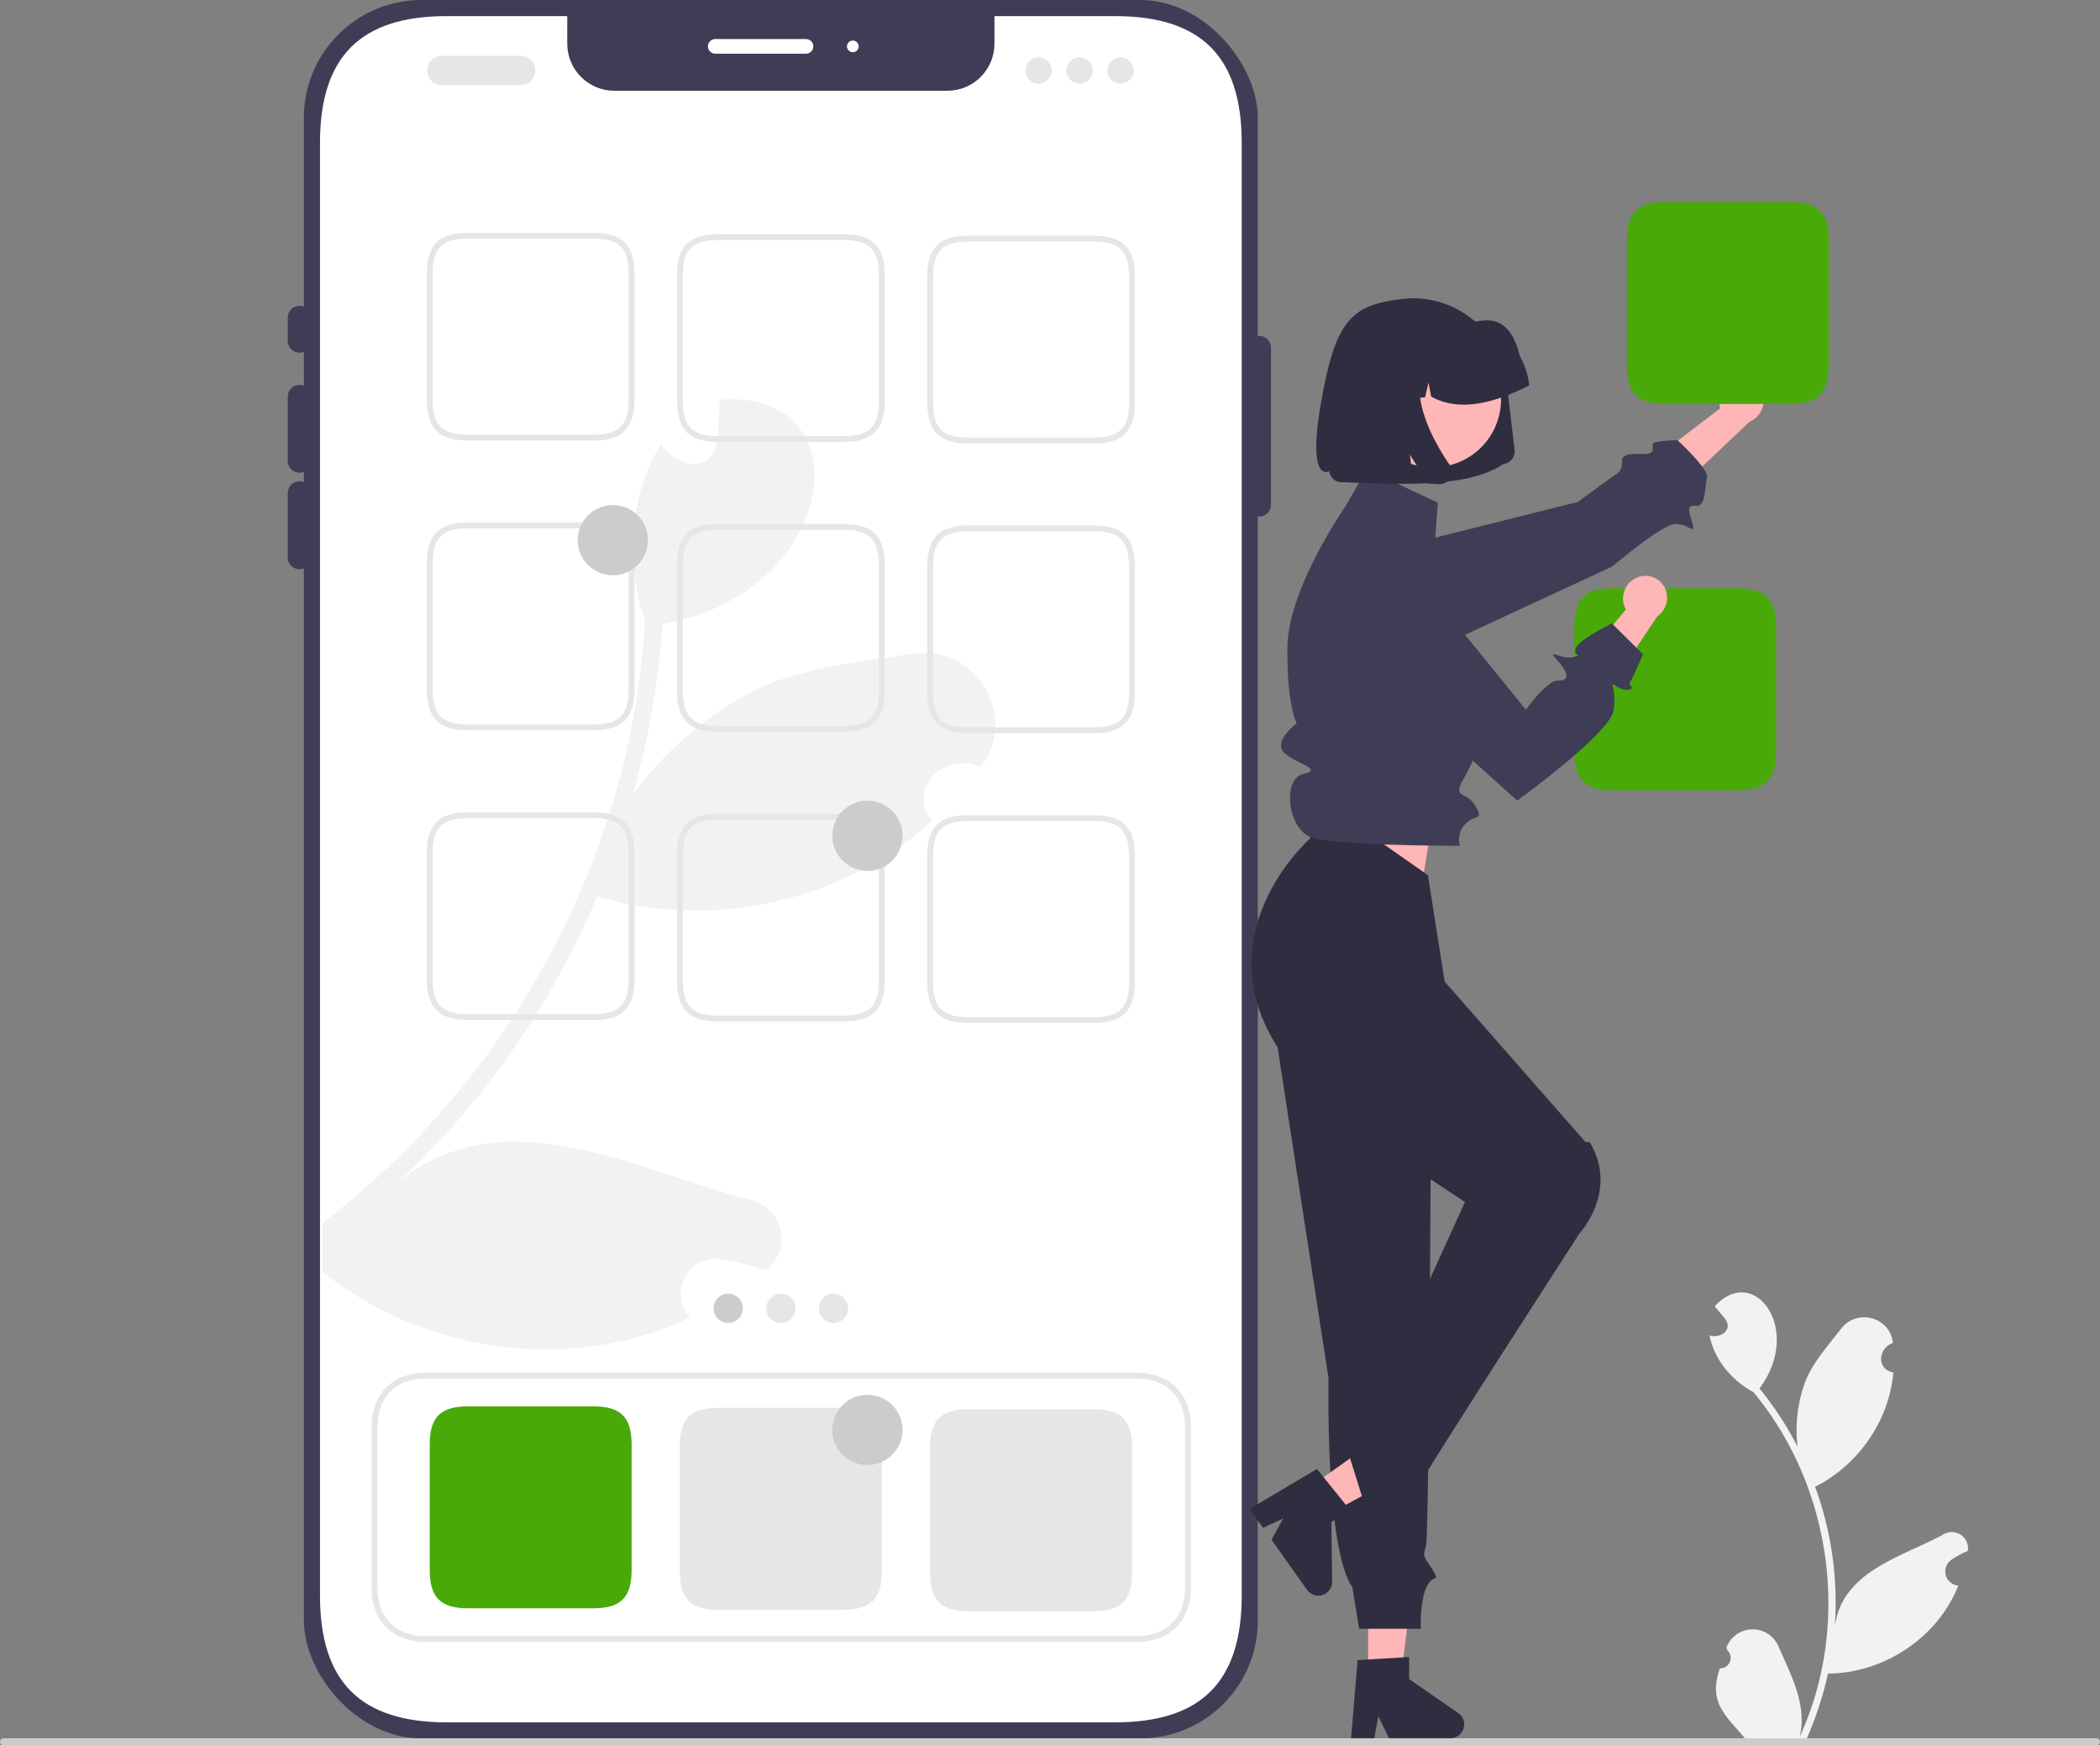 <?xml version="1.0" encoding="UTF-8" standalone="no"?>
<svg
   xmlns:dc="http://purl.org/dc/elements/1.1/"
   xmlns:cc="http://creativecommons.org/ns#"
   xmlns:rdf="http://www.w3.org/1999/02/22-rdf-syntax-ns#"
   xmlns:svg="http://www.w3.org/2000/svg"
   xmlns="http://www.w3.org/2000/svg"
   xmlns:sodipodi="http://sodipodi.sourceforge.net/DTD/sodipodi-0.dtd"
   xmlns:inkscape="http://www.inkscape.org/namespaces/inkscape"
   data-name="Layer 1"
   width="717.67"
   height="596.329"
   viewBox="0 0 717.67 596.329"
   version="1.1"
   id="svg102"
   sodipodi:docname="undraw_home_screen_re_640d.svg"
   inkscape:version="1.0.1 (3bc2e813f5, 2020-09-07)">
  <rect x="0" y="0" width="717.67" height="596.329" fill="#808080" stroke="none"/>
  <defs
     id="defs106" />
  <sodipodi:namedview
     pagecolor="#ffffff"
     bordercolor="#666666"
     borderopacity="1"
     objecttolerance="10"
     gridtolerance="10"
     guidetolerance="10"
     inkscape:pageopacity="0"
     inkscape:pageshadow="2"
     inkscape:window-width="2498"
     inkscape:window-height="1057"
     id="namedview104"
     showgrid="false"
     inkscape:zoom="4.106652"
     inkscape:cx="226.35726"
     inkscape:cy="43.121432"
     inkscape:window-x="54"
     inkscape:window-y="-8"
     inkscape:window-maximized="1"
     inkscape:current-layer="svg102"
     inkscape:document-rotation="0" />
  <rect
     x="103.855"
     width="326"
     height="594"
     rx="40.222"
     fill="#3f3d56"
     id="rect2"
     y="0" />
  <path
     d="m 665.52,200.568 v 496.54 c -0.034,29.384 -13.846,43.196 -43.23,43.23 h -228.54 c -29.384,-0.034 -43.196,-13.846 -43.23,-43.23 v -496.54 c 0.034,-29.384 13.846,-43.196 43.23,-43.23 h 41.27 v 9.42 c 5.1e-4,8.881 7.199,16.079 16.08,16.08 h 113.84 c 8.881,-5.1e-4 16.079,-7.199 16.08,-16.08 v -9.42 h 41.27 c 29.384,0.034 43.196,13.846 43.23,43.23 z"
     transform="translate(-241.165,-151.835)"
     fill="#ffffff"
     id="path4"
     sodipodi:nodetypes="ccccccccccccccc" />
  <path
     d="M576.3,413.958c-12.089-5.45-25.565,6.887-16.598,18.431-30.297,27.597-75.284,37.308-114.449,25.764-.966,2.329-1.982,4.632-3.022,6.936a283.877,283.877,0,0,1-65.573,91.213c36.49-30.346,81.452-4.707,120.122,5.277a13.74,13.74,0,0,1,6.069,24.426,78.979,78.979,0,0,0-15.21-3.964,11.981,11.981,0,0,0-10.652,19.917c-40.503,19.422-90.891,12.262-125.647-15.632V569.753a285.224,285.224,0,0,0,85.49-107.191,280.913,280.913,0,0,0,16.449-45.928,266.993,266.993,0,0,0,8.324-52.667c-6.664-19.645-5.549-42.708,5.549-60.544,4.583,8.324,17.787,10.479,19.174-1.065.297-4.657.52-9.315.793-13.947,49.768-3.84,41.271,65.846-19.62,76.746a280.221,280.221,0,0,1-8.67,52.989c-.421,1.734-.892,3.443-1.387,5.153A119.043,119.043,0,0,1,499.976,387.278c16.077-7.531,34.806-9.141,52.667-12.04C574.368,371.696,589.752,396.518,576.3,413.958Z"
     transform="translate(-241.165 -151.835)"
     fill="#f2f2f2"
     id="path6" />
  <path
     d="M343.52,272.335a4.005,4.005,0,0,1-4-4v-8a4,4,0,0,1,8,0v8A4.005,4.005,0,0,1,343.52,272.335Z"
     transform="translate(-241.165 -151.835)"
     fill="#3f3d56"
     id="path8" />
  <path
     d="M343.52,313.357a4.005,4.005,0,0,1-4-4V287.335a4,4,0,0,1,8,0v22.021A4.005,4.005,0,0,1,343.52,313.357Z"
     transform="translate(-241.165 -151.835)"
     fill="#3f3d56"
     id="path10" />
  <path
     d="M343.52,346.335a4.005,4.005,0,0,1-4-4V320.314a4,4,0,0,1,8,0v22.021A4.005,4.005,0,0,1,343.52,346.335Z"
     transform="translate(-241.165 -151.835)"
     fill="#3f3d56"
     id="path12" />
  <path
     d="M671.52,328.335a4.005,4.005,0,0,1-4-4V270.602a4,4,0,0,1,8,0v53.733A4.005,4.005,0,0,1,671.52,328.335Z"
     transform="translate(-241.165 -151.835)"
     fill="#3f3d56"
     id="path14" />
  <path
     d="M516.612,170.181h-31a2.5,2.5,0,0,1,0-5h31a2.5,2.5,0,0,1,0,5Z"
     transform="translate(-241.165 -151.835)"
     fill="#fff"
     id="path16" />
  <circle
     cx="291.447"
     cy="15.846"
     r="2"
     fill="#fff"
     id="circle18" />
  <path
     d="m 443.886,302.365 h -42.732 c -10.01,-0.011 -14.122,-4.123 -14.134,-14.134 V 245.499 c 0.011,-10.01 4.123,-14.122 14.134,-14.134 h 42.732 c 10.01,0.011 14.122,4.123 14.134,14.134 v 42.732 c -0.011,10.01 -4.123,14.123 -14.134,14.134 z m -42.732,-69 c -8.906,0.01 -12.124,3.228 -12.134,12.134 v 42.732 c 0.01,8.906 3.228,12.124 12.134,12.134 h 42.732 c 8.906,-0.01 12.124,-3.228 12.134,-12.134 V 245.499 c -0.01,-8.906 -3.228,-12.124 -12.134,-12.134 z"
     transform="translate(-241.165,-151.835)"
     fill="#e6e6e6"
     id="path20"
     sodipodi:nodetypes="cccccccccccccccccc" />
  <path
     d="m 529.386,302.865 h -42.732 c -10.01,-0.011 -14.122,-4.123 -14.134,-14.134 V 245.999 c 0.011,-10.01 4.123,-14.122 14.134,-14.134 h 42.732 c 10.01,0.011 14.122,4.123 14.134,14.134 v 42.732 c -0.011,10.01 -4.123,14.123 -14.134,14.134 z m -42.732,-69 c -8.906,0.01 -12.124,3.228 -12.134,12.134 v 42.732 c 0.01,8.906 3.228,12.124 12.134,12.134 h 42.732 c 8.906,-0.01 12.124,-3.228 12.134,-12.134 V 245.999 c -0.01,-8.906 -3.228,-12.124 -12.134,-12.134 z"
     transform="translate(-241.165,-151.835)"
     fill="#e6e6e6"
     id="path22"
     sodipodi:nodetypes="cccccccccccccccccc" />
  <path
     d="m 614.886,303.365 h -42.732 c -10.01,-0.011 -14.122,-4.123 -14.134,-14.134 V 246.499 c 0.011,-10.01 4.123,-14.122 14.134,-14.134 h 42.732 c 10.01,0.011 14.122,4.123 14.134,14.134 v 42.732 c -0.011,10.01 -4.123,14.123 -14.134,14.134 z m -42.732,-69 c -8.906,0.01 -12.124,3.228 -12.134,12.134 v 42.732 c 0.01,8.906 3.228,12.124 12.134,12.134 h 42.732 c 8.906,-0.01 12.124,-3.228 12.134,-12.134 V 246.499 c -0.01,-8.906 -3.228,-12.124 -12.134,-12.134 z"
     transform="translate(-241.165,-151.835)"
     fill="#e6e6e6"
     id="path24"
     sodipodi:nodetypes="cccccccccccccccccc" />
  <path
     d="m 443.886,401.365 h -42.732 c -10.01,-0.011 -14.122,-4.123 -14.134,-14.134 V 344.499 c 0.011,-10.01 4.123,-14.122 14.134,-14.134 h 42.732 c 10.01,0.011 14.122,4.123 14.134,14.134 v 42.732 c -0.011,10.01 -4.123,14.123 -14.134,14.134 z m -42.732,-69 c -8.906,0.01 -12.124,3.228 -12.134,12.134 v 42.732 c 0.01,8.906 3.228,12.124 12.134,12.134 h 42.732 c 8.906,-0.01 12.124,-3.228 12.134,-12.134 V 344.499 c -0.01,-8.906 -3.228,-12.124 -12.134,-12.134 z"
     transform="translate(-241.165,-151.835)"
     fill="#e6e6e6"
     id="path26"
     sodipodi:nodetypes="cccccccccccccccccc" />
  <path
     d="m 529.386,401.865 h -42.732 c -10.01,-0.011 -14.122,-4.123 -14.134,-14.134 V 344.999 c 0.011,-10.01 4.123,-14.122 14.134,-14.134 h 42.732 c 10.01,0.011 14.122,4.123 14.134,14.134 v 42.732 c -0.011,10.01 -4.123,14.123 -14.134,14.134 z m -42.732,-69 c -8.906,0.01 -12.124,3.228 -12.134,12.134 v 42.732 c 0.01,8.906 3.228,12.124 12.134,12.134 h 42.732 c 8.906,-0.01 12.124,-3.228 12.134,-12.134 V 344.999 c -0.01,-8.906 -3.228,-12.124 -12.134,-12.134 z"
     transform="translate(-241.165,-151.835)"
     fill="#e6e6e6"
     id="path28"
     sodipodi:nodetypes="cccccccccccccccccc" />
  <path
     d="m 614.886,402.365 h -42.732 c -10.01,-0.011 -14.122,-4.123 -14.134,-14.134 V 345.499 c 0.011,-10.01 4.123,-14.122 14.134,-14.134 h 42.732 c 10.01,0.011 14.122,4.123 14.134,14.134 v 42.732 c -0.011,10.01 -4.123,14.123 -14.134,14.134 z m -42.732,-69 c -8.906,0.01 -12.124,3.228 -12.134,12.134 v 42.732 c 0.01,8.906 3.228,12.124 12.134,12.134 h 42.732 c 8.906,-0.01 12.124,-3.228 12.134,-12.134 V 345.499 c -0.01,-8.906 -3.228,-12.124 -12.134,-12.134 z"
     transform="translate(-241.165,-151.835)"
     fill="#e6e6e6"
     id="path30"
     sodipodi:nodetypes="cccccccccccccccccc" />
  <path
     d="m 443.886,701.365 h -42.732 c -9.458,-0.011 -13.123,-3.675 -13.134,-13.134 v -42.732 c 0.011,-9.458 3.675,-13.123 13.134,-13.134 H 443.886 c 9.458,0.011 13.123,3.675 13.134,13.134 v 42.732 c -0.011,9.458 -3.675,13.123 -13.134,13.134 z"
     transform="translate(-241.165,-151.835)"
     fill="#49a909"
     id="path32"
     sodipodi:nodetypes="ccccccccc" />
  <path
     d="m 529.386,701.865 h -42.732 c -9.458,-0.011 -13.123,-3.675 -13.134,-13.134 v -42.732 c 0.011,-9.458 3.675,-13.123 13.134,-13.134 H 529.386 c 9.458,0.011 13.123,3.675 13.134,13.134 v 42.732 c -0.011,9.458 -3.675,13.123 -13.134,13.134 z"
     transform="translate(-241.165,-151.835)"
     fill="#e6e6e6"
     id="path34"
     sodipodi:nodetypes="ccccccccc" />
  <path
     d="m 614.886,702.365 h -42.732 c -9.458,-0.011 -13.123,-3.675 -13.134,-13.134 v -42.732 c 0.011,-9.458 3.675,-13.123 13.134,-13.134 H 614.886 c 9.458,0.011 13.123,3.675 13.134,13.134 v 42.732 c -0.011,9.458 -3.675,13.123 -13.134,13.134 z"
     transform="translate(-241.165,-151.835)"
     fill="#e6e6e6"
     id="path36"
     sodipodi:nodetypes="ccccccccc" />
  <circle
     cx="248.855"
     cy="447.03"
     r="5"
     fill="#ccc"
     id="circle38" />
  <circle
     cx="266.855"
     cy="447.03"
     r="5"
     fill="#e6e6e6"
     id="circle40" />
  <circle
     cx="284.855"
     cy="447.03"
     r="5"
     fill="#e6e6e6"
     id="circle42" />
  <path
     d="M 629.606,712.865 H 386.701 c -11.343,-0.013 -18.534,-7.204 -18.547,-18.547 v -54.906 c 0.013,-11.343 7.205,-18.534 18.547,-18.547 h 242.905 c 11.343,0.013 18.534,7.204 18.547,18.547 v 54.906 c -0.013,11.342 -7.205,18.534 -18.547,18.547 z m -242.905,-90 c -10.238,0.011 -16.536,6.308 -16.547,16.547 v 54.906 c 0.012,10.238 6.309,16.535 16.547,16.547 h 242.905 c 10.238,-0.011 16.536,-6.308 16.547,-16.547 v -54.906 c -0.012,-10.238 -6.309,-16.535 -16.547,-16.547 z"
     transform="translate(-241.165,-151.835)"
     fill="#e6e6e6"
     id="path44"
     sodipodi:nodetypes="cccccccccccccccccc" />
  <path
     d="M835.285,281.522a7.744,7.744,0,0,0-6.496,8.63,7.43,7.43,0,0,0,.274,1.197l-21.497,16.364,4.466,13.83,27.025-25.601a7.723,7.723,0,0,0,4.76-8.139,7.391,7.391,0,0,0-8.331-6.312Q835.385,281.505,835.285,281.522Z"
     transform="translate(-241.165 -151.835)"
     fill="#ffb6b6"
     id="path46" />
  <path
     d="M686.987,357.394v0a13.003,13.003,0,0,0,13.191,12.471l40.589-.621L792.093,345.44s16.738-14.207,21.405-14.541,7.152,4.007,6.094.043-2.457-6.618,1.13-6.248,3.016-6.946,3.809-9.713-10.116-12.754-10.116-12.754-7.862.152-8.376,1.185,1.276,3.636-2.949,3.524-7.451.066-7.583,2.028.176,3.491-2.165,5.01-12.908,9.351-12.908,9.351L696.822,344.25A13.003,13.003,0,0,0,686.987,357.394Z"
     transform="translate(-241.165 -151.835)"
     fill="#3f3d56"
     id="path48" />
  <polygon
     points="467.555 574.794 478.593 574.794 483.845 532.22 467.555 532.22 467.555 574.794"
     fill="#ffb6b6"
     id="polygon50" />
  <path
     d="M705.118,719.07l17.634-1.053v7.555l16.765,11.579a4.719,4.719,0,0,1-2.682,8.603H715.841l-3.619-7.473-1.413,7.473-7.916,0Z"
     transform="translate(-241.165 -151.835)"
     fill="#2f2e41"
     id="path52" />
  <polygon
     points="485.989 302.03 491.989 265.03 449.989 255.03 449.989 293.361 485.989 302.03"
     fill="#ffb6b6"
     id="polygon54" />
  <path
     d="M674.654,489.365,695.188,622.842s-1.208,58.011,8.129,71.267l2.337,14.256h21.067s-.388-8.756,1.773-13.878,5.16-1.728,2.16-6.425-3.321-4.177-2.16-7.937,1.838-174.236,1.838-174.236Z"
     transform="translate(-241.165 -151.835)"
     fill="#2f2e41"
     id="path56" />
  <polygon
     points="445.996 509.241 452.392 518.236 490.133 497.847 480.693 484.57 445.996 509.241"
     fill="#ffb6b6"
     id="polygon58" />
  <path
     d="M691.235,653.759,702.311,667.521l-6.157,4.378.279,20.373a4.719,4.719,0,0,1-8.565,2.8L675.702,677.962l3.994-7.28-6.909,3.179-4.587-6.451Z"
     transform="translate(-241.165 -151.835)"
     fill="#2f2e41"
     id="path60" />
  <path
     d="M689.154,422.865l-.286,15.486s-37.958,33.31-9.336,73.912c0,0,3.606,11.689,8.614,11.146s7.558,2.25,6.283,4.853S741.815,562.535,741.815,562.535s-32.073,70.712-39.661,86.331l5,16s-2.649,6.189,1.426,3.844,2.07-2.664,6.572-3.504,10.051-2.769,9.777-3.805,55.985-88.081,55.985-88.081,13.48-14.34,3.61-31.147c-1.37-.307-1.406,0-1.406,0l-48.247-54.943-5.717-36.364Z"
     transform="translate(-241.165 -151.835)"
     fill="#2f2e41"
     id="path62" />
  <path
     d="M732.559,323.591,708.255,312.2l-7.276,12.661s-19.542,27.887-19.825,48.005,3.185,26.101,3.185,26.101-8.426,6.299-4.213,10.15,13.54,5.512,6.376,7.181-5.348,18.569,2.652,21.569,50.964,2.974,50.964,2.974a7.651,7.651,0,0,1,1.89-7.534c3.331-3.339,6.331-.943,3.331-6.141s-8-2.198-4-9.198,3.999-9.092,3.999-9.092,9.742-16.801-4.128-32.355-.119-1.066-.119-1.066l-9.918-33.236Z"
     transform="translate(-241.165 -151.835)"
     fill="#3f3d56"
     id="path64" />
  <path
     d="m 835.02,421.865 h -42.732 c -9.458,-0.011 -13.123,-3.675 -13.134,-13.134 v -42.732 c 0.011,-9.458 3.675,-13.123 13.134,-13.134 h 42.732 c 9.458,0.011 13.123,3.675 13.134,13.134 v 42.732 c -0.011,9.458 -3.675,13.123 -13.134,13.134 z"
     transform="translate(-241.165,-151.835)"
     fill="#49a909"
     id="path66"
     sodipodi:nodetypes="ccccccccc" />
  <path
     d="m 853.02,289.865 h -42.732 c -9.458,-0.011 -13.123,-3.675 -13.134,-13.134 v -42.732 c 0.011,-9.458 3.675,-13.123 13.134,-13.134 h 42.732 c 9.458,0.011 13.123,3.675 13.134,13.134 v 42.732 c -0.011,9.458 -3.675,13.123 -13.134,13.134 z"
     transform="translate(-241.165,-151.835)"
     fill="#49a909"
     id="path68"
     sodipodi:nodetypes="ccccccccc" />
  <path
     id="bbee2bee-8faa-4e0b-8a29-1ed5e19a1a55-1987"
     data-name="Path 9"
     d="M755.029,310.342l.021-.002a4.257,4.257,0,0,0,3.726-4.729l-2.783-23.593a31.748,31.748,0,0,0-3.939-12.012,32.26,32.26,0,0,0-18.829-14.936,31.767,31.767,0,0,0-12.688-1.093c-17.427,2.028-22.907,6.92-27.882,35.225s2.787,23.629,2.787,23.629a4.264,4.264,0,0,0,.53,1.616,4.334,4.334,0,0,0,2.535,2.005,4.278,4.278,0,0,0,1.696.146c21.289.811,42.818,1.853,54.828-6.257Z"
     transform="translate(-241.165 -151.835)"
     fill="#2f2e41" />
  <path
     id="af2c28ec-c1d2-4535-bf5a-7c25bf61990b-1988"
     data-name="Ellipse 1"
     d="M709.095,279.346A23.418,23.418,0,0,0,739.939,309.674a23.145,23.145,0,0,0,12.52-12.708,23.418,23.418,0,0,0-30.824-30.322,23.145,23.145,0,0,0-12.539,12.702Z"
     transform="translate(-241.165 -151.835)"
     fill="#ffb6b6" />
  <path
     id="ed097037-2d04-403a-be41-ce5d2710356f-1989"
     data-name="Path 10"
     d="M763.703,283.055a25.114,25.114,0,0,0-3.115-9.5c-1.873-7.628-5.589-14.105-14.89-11.809a25.126,25.126,0,0,0-9.97-.869l-4.725.533q-.08.009-.159.018a25.072,25.072,0,0,0-21.945,27.85l.056.473,9.994-1.138,2.284-9.918,1.806,9.454,5.162-.586,1.151-5.004.912,4.767c8.922,5.005,20.38,2.915,33.491-3.798Z"
     transform="translate(-241.165 -151.835)"
     fill="#2f2e41" />
  <path
     id="b879d9dd-b2ba-47e8-86a3-e5c83aca3b22-1990"
     data-name="Path 13"
     d="M737.086,311.705a4.189,4.189,0,0,1,.094,2.305,4.284,4.284,0,0,1-.434,1.113,4.334,4.334,0,0,1-.603.824,4.25,4.25,0,0,1-2.625,1.32q-.094.01-.188.017t-.189.009q-.096.003-.191.001t-.192-.008l-3.622-.226-6.114-9.857,1.127,9.557-16.462-1.001-4.784-40.554,27.039-3.058-.577.855a18.716,18.716,0,0,0-3.13,9.643,30.509,30.509,0,0,0,1.41,10.283,55.016,55.016,0,0,0,4.065,9.726,81.084,81.084,0,0,0,4.839,7.984A4.278,4.278,0,0,1,737.086,311.705Z"
     transform="translate(-241.165 -151.835)"
     fill="#2f2e41" />
  <path
     d="M800.733,349.143a7.744,7.744,0,0,0-4.438,9.848,7.43,7.43,0,0,0,.531,1.108L779.455,380.792l7.399,12.508,20.731-30.92a7.723,7.723,0,0,0,2.853-8.986,7.391,7.391,0,0,0-9.515-4.325Q800.827,349.105,800.733,349.143Z"
     transform="translate(-241.165 -151.835)"
     fill="#ffb6b6"
     id="path74" />
  <path
     d="M709.758,344.993l0,0a13.373,13.373,0,0,0-5.752,19.403l16.647,25.97,39,35s32-23,33-31-2-10,1-8,6,1,5,0-.608-1.063.196-2.531,3.804-8.469,3.804-8.469l-10.626-10.5s-11.374,5.5-12.374,8.5,3,2-1,3-9.343-3.535-5.172,1.232,3.828,6.839,0,6.803-10.828,9.965-10.828,9.965l-37.004-45.612A13.373,13.373,0,0,0,709.758,344.993Z"
     transform="translate(-241.165 -151.835)"
     fill="#3f3d56"
     id="path76" />
  <path
     d="M828.917,721.876a3.564,3.564,0,0,0,2.524-6.201c-.093-.356-.16-.612-.253-.969a9.575,9.575,0,0,1,17.749-.336c4.318,9.846,9.881,20.028,7.267,30.943,17.594-38.227,11.037-85.508-15.81-117.8-7.374-3.971-13.387-11.093-15.014-19.414,3.642,1.195,8.14-1.8,5.374-5.598-1.197-1.45-2.405-2.889-3.602-4.339,13.65-14.818,30.301,8.108,15.31,28.074a114.264,114.264,0,0,1,13.024,19.951,48.043,48.043,0,0,1,2.656-22.342c2.682-6.649,7.775-12.276,12.252-18.044,5.443-7.029,16.813-3.918,17.639,4.928-5.069,1.72-5.659,9.071.166,10.02-1.367,16.483-11.982,31.721-26.732,39.085a114.71,114.71,0,0,1,6.725,47.885c2.435-19.011,22.771-23.812,36.944-31.494a5.549,5.549,0,0,1,8.516,5.54,32.052,32.052,0,0,0-5.589,3.017,4.844,4.844,0,0,0,2.335,8.821c-7.011,17.839-25.462,29.949-44.529,30.064a117.929,117.929,0,0,1-7.701,23.201l-28.298.269c-.104-.313-.199-.637-.293-.951a32.153,32.153,0,0,0,7.826-.541c-7.008-8.139-12.407-12.274-8.483-23.767Z"
     transform="translate(-241.165 -151.835)"
     fill="#f2f2f2"
     id="path78" />
  <path
     d="M241.165,746.975a1.186,1.186,0,0,0,1.19,1.19h715.29a1.19,1.19,0,0,0,0-2.38H242.355A1.187,1.187,0,0,0,241.165,746.975Z"
     transform="translate(-241.165 -151.835)"
     fill="#ccc"
     id="path80" />
  <path
     d="M419.106,180.908h-27a5,5,0,0,1,0-10h27a5,5,0,0,1,0,10Z"
     transform="translate(-241.165 -151.835)"
     fill="#e6e6e6"
     id="path82" />
  <circle
     cx="354.941"
     cy="24.073"
     r="4.5"
     fill="#e6e6e6"
     id="circle84" />
  <circle
     cx="368.941"
     cy="24.073"
     r="4.5"
     fill="#e6e6e6"
     id="circle86" />
  <circle
     cx="382.941"
     cy="24.073"
     r="4.5"
     fill="#e6e6e6"
     id="circle88" />
  <circle
     cx="209.441"
     cy="184.573"
     r="12"
     fill="#ccc"
     id="circle90" />
  <circle
     cx="296.441"
     cy="488.573"
     r="12"
     fill="#ccc"
     id="circle92" />
  <path
     d="m 443.886,500.365 h -42.732 c -10.01,-0.011 -14.122,-4.123 -14.134,-14.134 V 443.499 c 0.011,-10.01 4.123,-14.122 14.134,-14.134 h 42.732 c 10.01,0.011 14.122,4.123 14.134,14.134 v 42.732 c -0.011,10.01 -4.123,14.123 -14.134,14.134 z m -42.732,-69 c -8.906,0.01 -12.124,3.228 -12.134,12.134 v 42.732 c 0.01,8.906 3.228,12.124 12.134,12.134 h 42.732 c 8.906,-0.01 12.124,-3.228 12.134,-12.134 V 443.499 c -0.01,-8.906 -3.228,-12.124 -12.134,-12.134 z"
     transform="translate(-241.165,-151.835)"
     fill="#e6e6e6"
     id="path94"
     sodipodi:nodetypes="cccccccccccccccccc" />
  <path
     d="m 529.386,500.865 h -42.732 c -10.01,-0.011 -14.122,-4.123 -14.134,-14.134 V 443.999 c 0.011,-10.01 4.123,-14.122 14.134,-14.134 h 42.732 c 10.01,0.011 14.122,4.123 14.134,14.134 v 42.732 c -0.011,10.01 -4.123,14.123 -14.134,14.134 z m -42.732,-69 c -8.906,0.01 -12.124,3.228 -12.134,12.134 v 42.732 c 0.01,8.906 3.228,12.124 12.134,12.134 h 42.732 c 8.906,-0.01 12.124,-3.228 12.134,-12.134 V 443.999 c -0.01,-8.906 -3.228,-12.124 -12.134,-12.134 z"
     transform="translate(-241.165,-151.835)"
     fill="#e6e6e6"
     id="path96"
     sodipodi:nodetypes="cccccccccccccccccc" />
  <path
     d="m 614.886,501.365 h -42.732 c -10.01,-0.011 -14.122,-4.123 -14.134,-14.134 V 444.499 c 0.011,-10.01 4.123,-14.122 14.134,-14.134 h 42.732 c 10.01,0.011 14.122,4.123 14.134,14.134 v 42.732 c -0.011,10.01 -4.123,14.123 -14.134,14.134 z m -42.732,-69 c -8.906,0.01 -12.124,3.228 -12.134,12.134 v 42.732 c 0.01,8.906 3.228,12.124 12.134,12.134 h 42.732 c 8.906,-0.01 12.124,-3.227 12.134,-12.134 V 444.499 c -0.01,-8.906 -3.228,-12.124 -12.134,-12.134 z"
     transform="translate(-241.165,-151.835)"
     fill="#e6e6e6"
     id="path98"
     sodipodi:nodetypes="cccccccccccccccccc" />
  <circle
     cx="296.441"
     cy="285.573"
     r="12"
     fill="#ccc"
     id="circle100" />
</svg>
